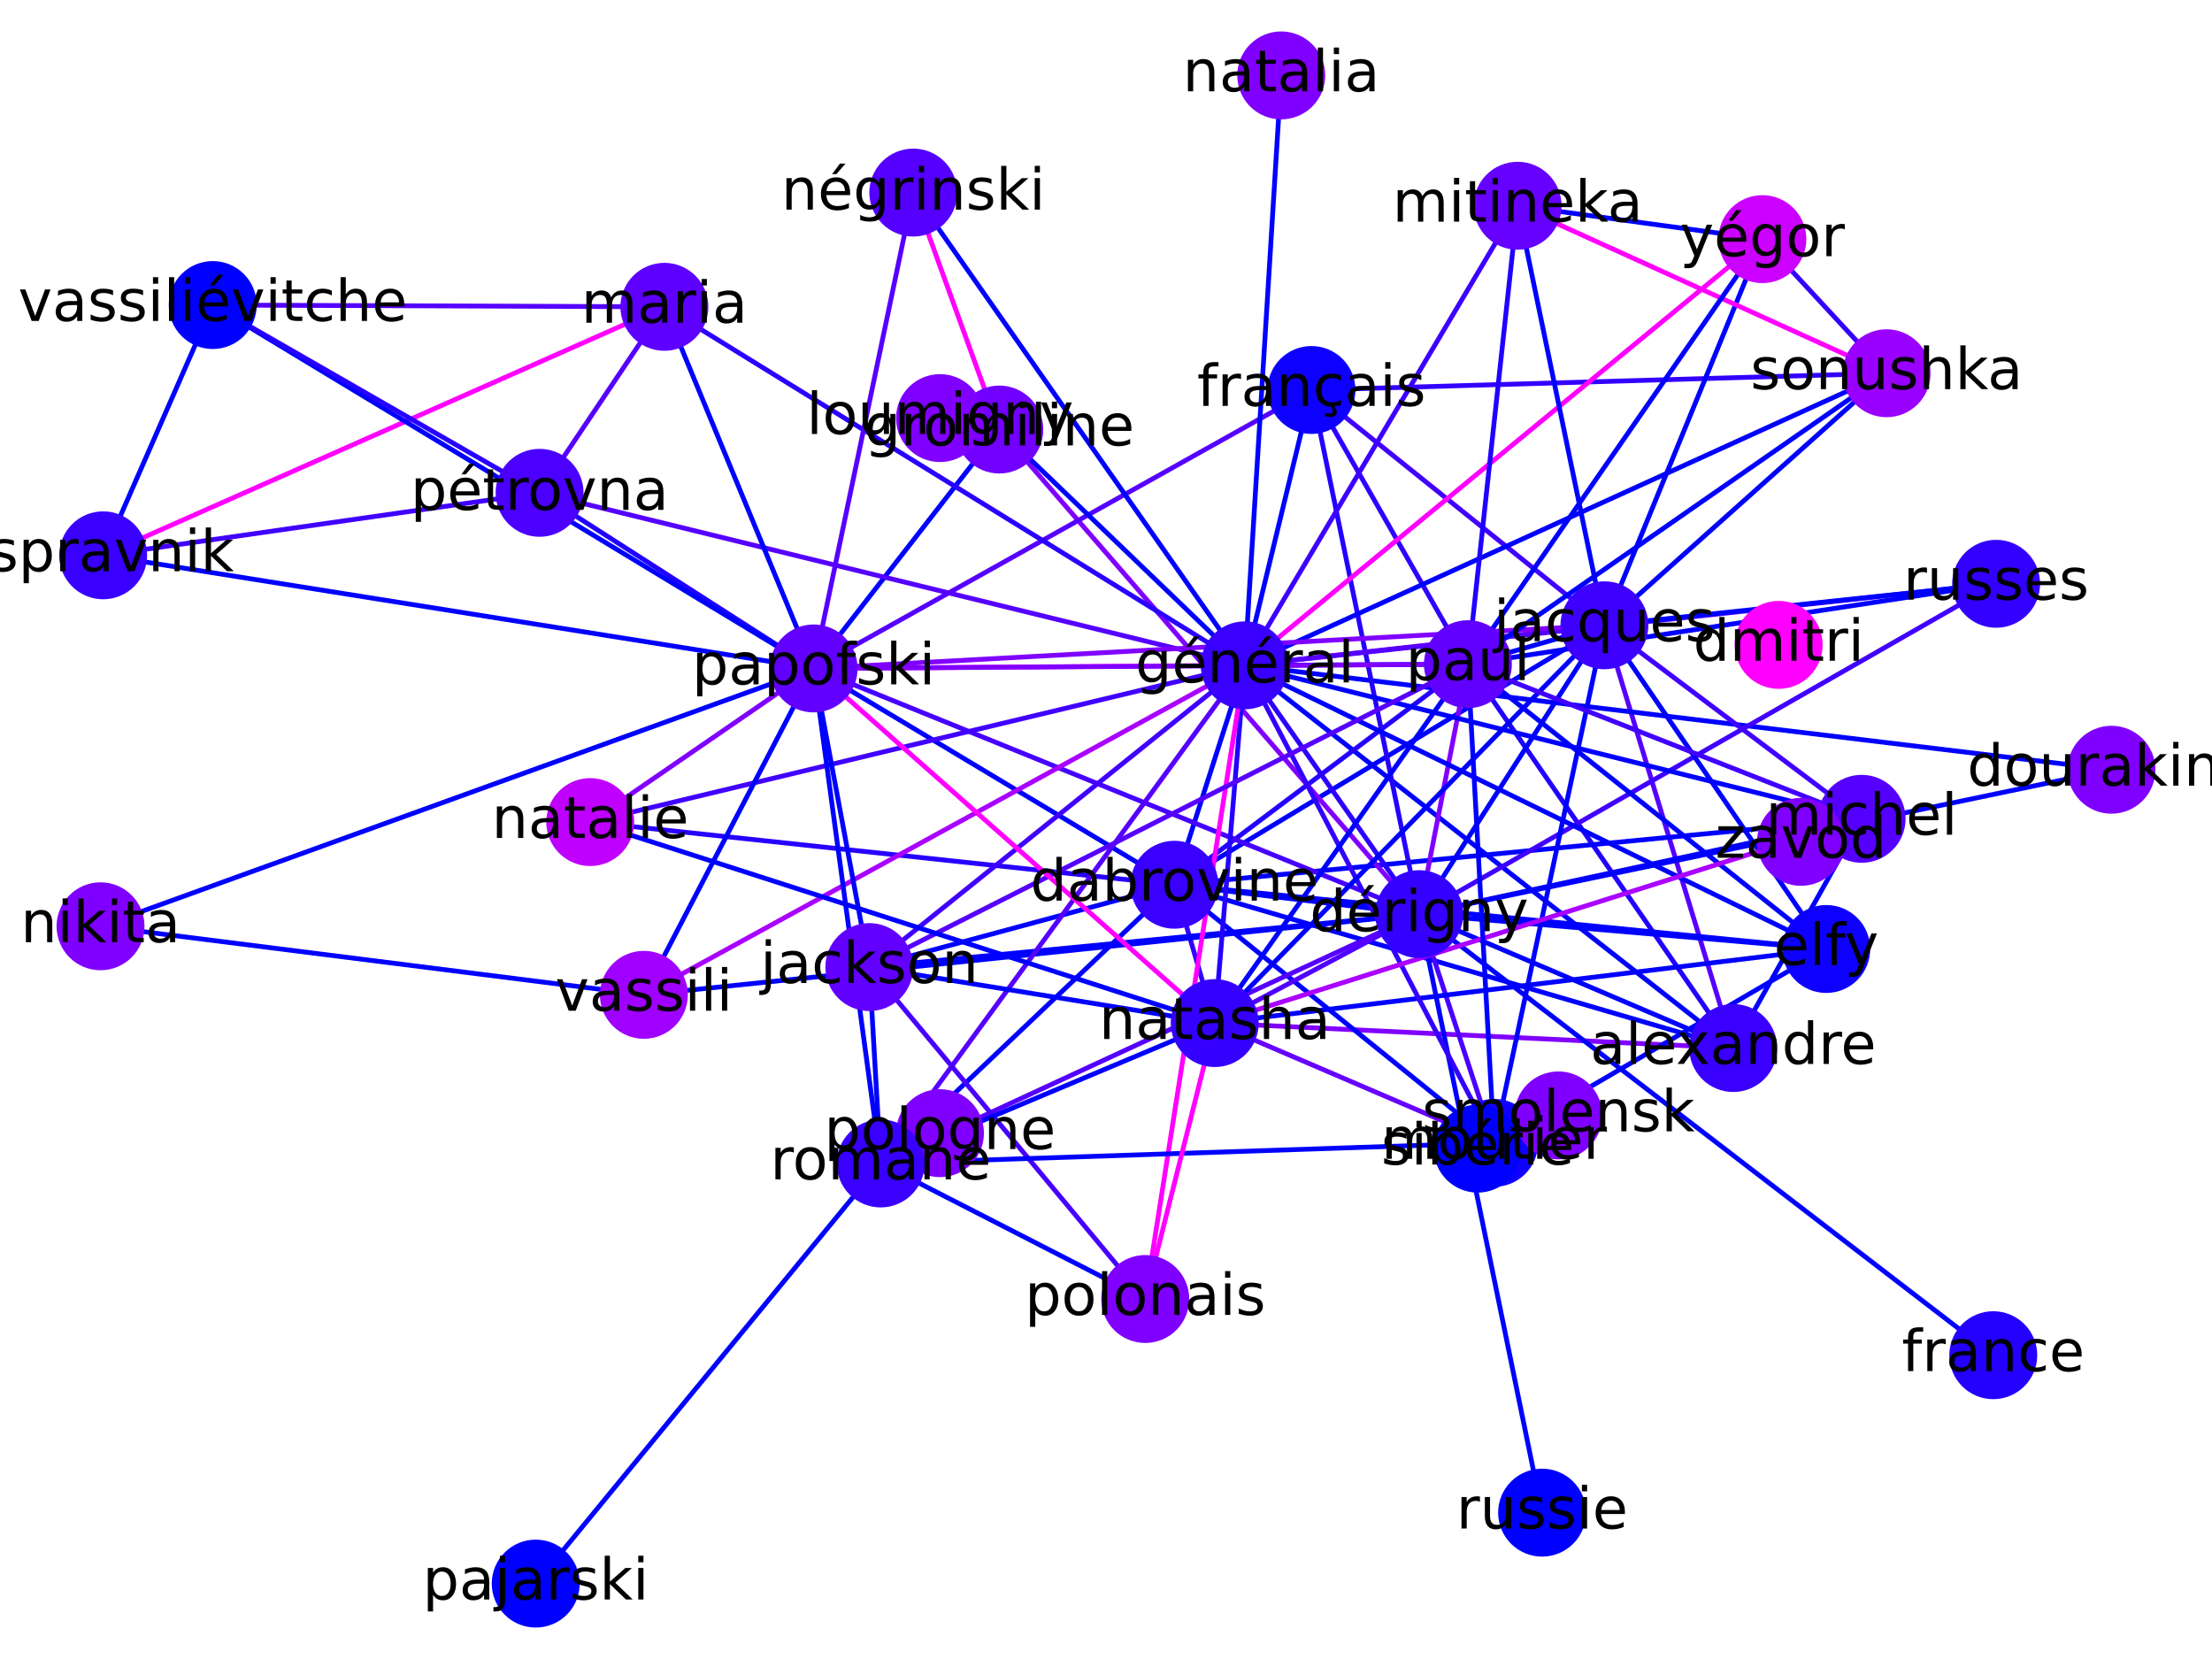 <?xml version="1.0" encoding="utf-8" standalone="no"?>
<!DOCTYPE svg PUBLIC "-//W3C//DTD SVG 1.1//EN"
  "http://www.w3.org/Graphics/SVG/1.1/DTD/svg11.dtd">
<!-- Created with matplotlib (https://matplotlib.org/) -->
<svg height="345.6pt" version="1.1" viewBox="0 0 460.8 345.6" width="460.8pt" xmlns="http://www.w3.org/2000/svg" xmlns:xlink="http://www.w3.org/1999/xlink">
 <defs>
  <style type="text/css">
*{stroke-linecap:butt;stroke-linejoin:round;}
  </style>
 </defs>
 <g id="figure_1">
  <g id="patch_1">
   <path d="M 0 345.6 
L 460.8 345.6 
L 460.8 0 
L 0 0 
z
" style="fill:#ffffff;"/>
  </g>
  <g id="axes_1">
   <g id="LineCollection_1">
    <path clip-path="url(#p62cd143c4d)" d="M 361.065 218.323 
L 244.645 184.308 
" style="fill:none;stroke:#0000ff;"/>
    <path clip-path="url(#p62cd143c4d)" d="M 361.065 218.323 
L 295.647 190.429 
" style="fill:none;stroke:#0000ff;"/>
    <path clip-path="url(#p62cd143c4d)" d="M 361.065 218.323 
L 259.304 138.604 
" style="fill:none;stroke:#0000ff;"/>
    <path clip-path="url(#p62cd143c4d)" d="M 361.065 218.323 
L 334.229 130.26 
" style="fill:none;stroke:#5500ff;"/>
    <path clip-path="url(#p62cd143c4d)" d="M 361.065 218.323 
L 387.81 170.573 
" style="fill:none;stroke:#0000ff;"/>
    <path clip-path="url(#p62cd143c4d)" d="M 361.065 218.323 
L 253.052 213.125 
" style="fill:none;stroke:#8000ff;"/>
    <path clip-path="url(#p62cd143c4d)" d="M 361.065 218.323 
L 305.793 138.362 
" style="fill:none;stroke:#2000ff;"/>
    <path clip-path="url(#p62cd143c4d)" d="M 244.645 184.308 
L 295.647 190.429 
" style="fill:none;stroke:#0000ff;"/>
    <path clip-path="url(#p62cd143c4d)" d="M 244.645 184.308 
L 380.442 197.691 
" style="fill:none;stroke:#0000ff;"/>
    <path clip-path="url(#p62cd143c4d)" d="M 244.645 184.308 
L 259.304 138.604 
" style="fill:none;stroke:#0000ff;"/>
    <path clip-path="url(#p62cd143c4d)" d="M 244.645 184.308 
L 181.097 201.462 
" style="fill:none;stroke:#0000ff;"/>
    <path clip-path="url(#p62cd143c4d)" d="M 244.645 184.308 
L 334.229 130.26 
" style="fill:none;stroke:#0000ff;"/>
    <path clip-path="url(#p62cd143c4d)" d="M 244.645 184.308 
L 387.81 170.573 
" style="fill:none;stroke:#0000ff;"/>
    <path clip-path="url(#p62cd143c4d)" d="M 244.645 184.308 
L 311.254 238.084 
" style="fill:none;stroke:#0000ff;"/>
    <path clip-path="url(#p62cd143c4d)" d="M 244.645 184.308 
L 122.958 171.254 
" style="fill:none;stroke:#2700ff;"/>
    <path clip-path="url(#p62cd143c4d)" d="M 244.645 184.308 
L 253.052 213.125 
" style="fill:none;stroke:#3300ff;"/>
    <path clip-path="url(#p62cd143c4d)" d="M 244.645 184.308 
L 169.494 139.249 
" style="fill:none;stroke:#0000ff;"/>
    <path clip-path="url(#p62cd143c4d)" d="M 244.645 184.308 
L 305.793 138.362 
" style="fill:none;stroke:#2400ff;"/>
    <path clip-path="url(#p62cd143c4d)" d="M 244.645 184.308 
L 183.466 242.368 
" style="fill:none;stroke:#0000ff;"/>
    <path clip-path="url(#p62cd143c4d)" d="M 439.855 160.35 
L 295.647 190.429 
" style="fill:none;stroke:#0000ff;"/>
    <path clip-path="url(#p62cd143c4d)" d="M 439.855 160.35 
L 259.304 138.604 
" style="fill:none;stroke:#0000ff;"/>
    <path clip-path="url(#p62cd143c4d)" d="M 295.647 190.429 
L 380.442 197.691 
" style="fill:none;stroke:#0000ff;"/>
    <path clip-path="url(#p62cd143c4d)" d="M 295.647 190.429 
L 415.233 282.313 
" style="fill:none;stroke:#0000ff;"/>
    <path clip-path="url(#p62cd143c4d)" d="M 295.647 190.429 
L 273.201 81.243 
" style="fill:none;stroke:#2400ff;"/>
    <path clip-path="url(#p62cd143c4d)" d="M 295.647 190.429 
L 208.172 89.479 
" style="fill:none;stroke:#8000ff;"/>
    <path clip-path="url(#p62cd143c4d)" d="M 295.647 190.429 
L 259.304 138.604 
" style="fill:none;stroke:#2b00ff;"/>
    <path clip-path="url(#p62cd143c4d)" d="M 295.647 190.429 
L 181.097 201.462 
" style="fill:none;stroke:#0000ff;"/>
    <path clip-path="url(#p62cd143c4d)" d="M 295.647 190.429 
L 334.229 130.26 
" style="fill:none;stroke:#0000ff;"/>
    <path clip-path="url(#p62cd143c4d)" d="M 295.647 190.429 
L 387.81 170.573 
" style="fill:none;stroke:#0000ff;"/>
    <path clip-path="url(#p62cd143c4d)" d="M 295.647 190.429 
L 311.254 238.084 
" style="fill:none;stroke:#4900ff;"/>
    <path clip-path="url(#p62cd143c4d)" d="M 295.647 190.429 
L 253.052 213.125 
" style="fill:none;stroke:#5000ff;"/>
    <path clip-path="url(#p62cd143c4d)" d="M 295.647 190.429 
L 169.494 139.249 
" style="fill:none;stroke:#4600ff;"/>
    <path clip-path="url(#p62cd143c4d)" d="M 295.647 190.429 
L 305.793 138.362 
" style="fill:none;stroke:#8000ff;"/>
    <path clip-path="url(#p62cd143c4d)" d="M 295.647 190.429 
L 183.466 242.368 
" style="fill:none;stroke:#5500ff;"/>
    <path clip-path="url(#p62cd143c4d)" d="M 295.647 190.429 
L 415.831 121.613 
" style="fill:none;stroke:#4000ff;"/>
    <path clip-path="url(#p62cd143c4d)" d="M 295.647 190.429 
L 321.248 315.114 
" style="fill:none;stroke:#0000ff;"/>
    <path clip-path="url(#p62cd143c4d)" d="M 295.647 190.429 
L 134.131 207.242 
" style="fill:none;stroke:#0000ff;"/>
    <path clip-path="url(#p62cd143c4d)" d="M 380.442 197.691 
L 259.304 138.604 
" style="fill:none;stroke:#0000ff;"/>
    <path clip-path="url(#p62cd143c4d)" d="M 380.442 197.691 
L 334.229 130.26 
" style="fill:none;stroke:#0000ff;"/>
    <path clip-path="url(#p62cd143c4d)" d="M 380.442 197.691 
L 311.254 238.084 
" style="fill:none;stroke:#0000ff;"/>
    <path clip-path="url(#p62cd143c4d)" d="M 380.442 197.691 
L 253.052 213.125 
" style="fill:none;stroke:#0000ff;"/>
    <path clip-path="url(#p62cd143c4d)" d="M 380.442 197.691 
L 305.793 138.362 
" style="fill:none;stroke:#0000ff;"/>
    <path clip-path="url(#p62cd143c4d)" d="M 273.201 81.243 
L 259.304 138.604 
" style="fill:none;stroke:#0000ff;"/>
    <path clip-path="url(#p62cd143c4d)" d="M 273.201 81.243 
L 334.229 130.26 
" style="fill:none;stroke:#4000ff;"/>
    <path clip-path="url(#p62cd143c4d)" d="M 273.201 81.243 
L 169.494 139.249 
" style="fill:none;stroke:#5500ff;"/>
    <path clip-path="url(#p62cd143c4d)" d="M 273.201 81.243 
L 305.793 138.362 
" style="fill:none;stroke:#3000ff;"/>
    <path clip-path="url(#p62cd143c4d)" d="M 273.201 81.243 
L 393.009 77.754 
" style="fill:none;stroke:#3300ff;"/>
    <path clip-path="url(#p62cd143c4d)" d="M 208.172 89.479 
L 259.304 138.604 
" style="fill:none;stroke:#0000ff;"/>
    <path clip-path="url(#p62cd143c4d)" d="M 208.172 89.479 
L 190.253 40.116 
" style="fill:none;stroke:#ff00ff;"/>
    <path clip-path="url(#p62cd143c4d)" d="M 208.172 89.479 
L 169.494 139.249 
" style="fill:none;stroke:#0000ff;"/>
    <path clip-path="url(#p62cd143c4d)" d="M 259.304 138.604 
L 181.097 201.462 
" style="fill:none;stroke:#4000ff;"/>
    <path clip-path="url(#p62cd143c4d)" d="M 259.304 138.604 
L 334.229 130.26 
" style="fill:none;stroke:#8000ff;"/>
    <path clip-path="url(#p62cd143c4d)" d="M 259.304 138.604 
L 138.402 63.915 
" style="fill:none;stroke:#2900ff;"/>
    <path clip-path="url(#p62cd143c4d)" d="M 259.304 138.604 
L 387.81 170.573 
" style="fill:none;stroke:#0000ff;"/>
    <path clip-path="url(#p62cd143c4d)" d="M 259.304 138.604 
L 316.145 42.863 
" style="fill:none;stroke:#3c00ff;"/>
    <path clip-path="url(#p62cd143c4d)" d="M 259.304 138.604 
L 311.254 238.084 
" style="fill:none;stroke:#3300ff;"/>
    <path clip-path="url(#p62cd143c4d)" d="M 259.304 138.604 
L 266.904 15.709 
" style="fill:none;stroke:#0000ff;"/>
    <path clip-path="url(#p62cd143c4d)" d="M 259.304 138.604 
L 122.958 171.254 
" style="fill:none;stroke:#4000ff;"/>
    <path clip-path="url(#p62cd143c4d)" d="M 259.304 138.604 
L 253.052 213.125 
" style="fill:none;stroke:#2400ff;"/>
    <path clip-path="url(#p62cd143c4d)" d="M 259.304 138.604 
L 190.253 40.116 
" style="fill:none;stroke:#0000ff;"/>
    <path clip-path="url(#p62cd143c4d)" d="M 259.304 138.604 
L 169.494 139.249 
" style="fill:none;stroke:#ff00ff;"/>
    <path clip-path="url(#p62cd143c4d)" d="M 259.304 138.604 
L 305.793 138.362 
" style="fill:none;stroke:#0000ff;"/>
    <path clip-path="url(#p62cd143c4d)" d="M 259.304 138.604 
L 238.579 270.606 
" style="fill:none;stroke:#ff00ff;"/>
    <path clip-path="url(#p62cd143c4d)" d="M 259.304 138.604 
L 112.405 102.663 
" style="fill:none;stroke:#5500ff;"/>
    <path clip-path="url(#p62cd143c4d)" d="M 259.304 138.604 
L 183.466 242.368 
" style="fill:none;stroke:#5500ff;"/>
    <path clip-path="url(#p62cd143c4d)" d="M 259.304 138.604 
L 415.831 121.613 
" style="fill:none;stroke:#5500ff;"/>
    <path clip-path="url(#p62cd143c4d)" d="M 259.304 138.604 
L 393.009 77.754 
" style="fill:none;stroke:#0000ff;"/>
    <path clip-path="url(#p62cd143c4d)" d="M 259.304 138.604 
L 134.131 207.242 
" style="fill:none;stroke:#aa00ff;"/>
    <path clip-path="url(#p62cd143c4d)" d="M 259.304 138.604 
L 367.134 49.815 
" style="fill:none;stroke:#ff00ff;"/>
    <path clip-path="url(#p62cd143c4d)" d="M 21.487 115.682 
L 138.402 63.915 
" style="fill:none;stroke:#ff00ff;"/>
    <path clip-path="url(#p62cd143c4d)" d="M 21.487 115.682 
L 169.494 139.249 
" style="fill:none;stroke:#0000ff;"/>
    <path clip-path="url(#p62cd143c4d)" d="M 21.487 115.682 
L 112.405 102.663 
" style="fill:none;stroke:#4000ff;"/>
    <path clip-path="url(#p62cd143c4d)" d="M 21.487 115.682 
L 44.316 63.546 
" style="fill:none;stroke:#0000ff;"/>
    <path clip-path="url(#p62cd143c4d)" d="M 181.097 201.462 
L 253.052 213.125 
" style="fill:none;stroke:#0000ff;"/>
    <path clip-path="url(#p62cd143c4d)" d="M 181.097 201.462 
L 169.494 139.249 
" style="fill:none;stroke:#0000ff;"/>
    <path clip-path="url(#p62cd143c4d)" d="M 181.097 201.462 
L 305.793 138.362 
" style="fill:none;stroke:#5500ff;"/>
    <path clip-path="url(#p62cd143c4d)" d="M 181.097 201.462 
L 238.579 270.606 
" style="fill:none;stroke:#4700ff;"/>
    <path clip-path="url(#p62cd143c4d)" d="M 181.097 201.462 
L 183.466 242.368 
" style="fill:none;stroke:#0000ff;"/>
    <path clip-path="url(#p62cd143c4d)" d="M 334.229 130.26 
L 387.81 170.573 
" style="fill:none;stroke:#4000ff;"/>
    <path clip-path="url(#p62cd143c4d)" d="M 334.229 130.26 
L 316.145 42.863 
" style="fill:none;stroke:#0000ff;"/>
    <path clip-path="url(#p62cd143c4d)" d="M 334.229 130.26 
L 311.254 238.084 
" style="fill:none;stroke:#0000ff;"/>
    <path clip-path="url(#p62cd143c4d)" d="M 334.229 130.26 
L 253.052 213.125 
" style="fill:none;stroke:#0000ff;"/>
    <path clip-path="url(#p62cd143c4d)" d="M 334.229 130.26 
L 169.494 139.249 
" style="fill:none;stroke:#8000ff;"/>
    <path clip-path="url(#p62cd143c4d)" d="M 334.229 130.26 
L 305.793 138.362 
" style="fill:none;stroke:#0000ff;"/>
    <path clip-path="url(#p62cd143c4d)" d="M 334.229 130.26 
L 415.831 121.613 
" style="fill:none;stroke:#0000ff;"/>
    <path clip-path="url(#p62cd143c4d)" d="M 334.229 130.26 
L 393.009 77.754 
" style="fill:none;stroke:#0000ff;"/>
    <path clip-path="url(#p62cd143c4d)" d="M 334.229 130.26 
L 367.134 49.815 
" style="fill:none;stroke:#0000ff;"/>
    <path clip-path="url(#p62cd143c4d)" d="M 138.402 63.915 
L 169.494 139.249 
" style="fill:none;stroke:#0000ff;"/>
    <path clip-path="url(#p62cd143c4d)" d="M 138.402 63.915 
L 112.405 102.663 
" style="fill:none;stroke:#5500ff;"/>
    <path clip-path="url(#p62cd143c4d)" d="M 138.402 63.915 
L 44.316 63.546 
" style="fill:none;stroke:#5500ff;"/>
    <path clip-path="url(#p62cd143c4d)" d="M 387.81 170.573 
L 253.052 213.125 
" style="fill:none;stroke:#aa00ff;"/>
    <path clip-path="url(#p62cd143c4d)" d="M 387.81 170.573 
L 305.793 138.362 
" style="fill:none;stroke:#4000ff;"/>
    <path clip-path="url(#p62cd143c4d)" d="M 316.145 42.863 
L 305.793 138.362 
" style="fill:none;stroke:#2000ff;"/>
    <path clip-path="url(#p62cd143c4d)" d="M 316.145 42.863 
L 393.009 77.754 
" style="fill:none;stroke:#ff00ff;"/>
    <path clip-path="url(#p62cd143c4d)" d="M 316.145 42.863 
L 367.134 49.815 
" style="fill:none;stroke:#0000ff;"/>
    <path clip-path="url(#p62cd143c4d)" d="M 311.254 238.084 
L 253.052 213.125 
" style="fill:none;stroke:#6600ff;"/>
    <path clip-path="url(#p62cd143c4d)" d="M 311.254 238.084 
L 305.793 138.362 
" style="fill:none;stroke:#0000ff;"/>
    <path clip-path="url(#p62cd143c4d)" d="M 311.254 238.084 
L 183.466 242.368 
" style="fill:none;stroke:#0000ff;"/>
    <path clip-path="url(#p62cd143c4d)" d="M 122.958 171.254 
L 253.052 213.125 
" style="fill:none;stroke:#0000ff;"/>
    <path clip-path="url(#p62cd143c4d)" d="M 122.958 171.254 
L 169.494 139.249 
" style="fill:none;stroke:#8000ff;"/>
    <path clip-path="url(#p62cd143c4d)" d="M 253.052 213.125 
L 169.494 139.249 
" style="fill:none;stroke:#ff00ff;"/>
    <path clip-path="url(#p62cd143c4d)" d="M 253.052 213.125 
L 305.793 138.362 
" style="fill:none;stroke:#0000ff;"/>
    <path clip-path="url(#p62cd143c4d)" d="M 253.052 213.125 
L 238.579 270.606 
" style="fill:none;stroke:#ff00ff;"/>
    <path clip-path="url(#p62cd143c4d)" d="M 253.052 213.125 
L 183.466 242.368 
" style="fill:none;stroke:#0000ff;"/>
    <path clip-path="url(#p62cd143c4d)" d="M 20.945 192.962 
L 169.494 139.249 
" style="fill:none;stroke:#0000ff;"/>
    <path clip-path="url(#p62cd143c4d)" d="M 20.945 192.962 
L 134.131 207.242 
" style="fill:none;stroke:#0000ff;"/>
    <path clip-path="url(#p62cd143c4d)" d="M 190.253 40.116 
L 169.494 139.249 
" style="fill:none;stroke:#5500ff;"/>
    <path clip-path="url(#p62cd143c4d)" d="M 111.603 329.891 
L 183.466 242.368 
" style="fill:none;stroke:#0000ff;"/>
    <path clip-path="url(#p62cd143c4d)" d="M 169.494 139.249 
L 305.793 138.362 
" style="fill:none;stroke:#8000ff;"/>
    <path clip-path="url(#p62cd143c4d)" d="M 169.494 139.249 
L 112.405 102.663 
" style="fill:none;stroke:#2000ff;"/>
    <path clip-path="url(#p62cd143c4d)" d="M 169.494 139.249 
L 183.466 242.368 
" style="fill:none;stroke:#0000ff;"/>
    <path clip-path="url(#p62cd143c4d)" d="M 169.494 139.249 
L 134.131 207.242 
" style="fill:none;stroke:#0000ff;"/>
    <path clip-path="url(#p62cd143c4d)" d="M 169.494 139.249 
L 44.316 63.546 
" style="fill:none;stroke:#0000ff;"/>
    <path clip-path="url(#p62cd143c4d)" d="M 305.793 138.362 
L 415.831 121.613 
" style="fill:none;stroke:#0000ff;"/>
    <path clip-path="url(#p62cd143c4d)" d="M 305.793 138.362 
L 393.009 77.754 
" style="fill:none;stroke:#0000ff;"/>
    <path clip-path="url(#p62cd143c4d)" d="M 305.793 138.362 
L 367.134 49.815 
" style="fill:none;stroke:#0000ff;"/>
    <path clip-path="url(#p62cd143c4d)" d="M 238.579 270.606 
L 183.466 242.368 
" style="fill:none;stroke:#0000ff;"/>
    <path clip-path="url(#p62cd143c4d)" d="M 112.405 102.663 
L 44.316 63.546 
" style="fill:none;stroke:#2700ff;"/>
    <path clip-path="url(#p62cd143c4d)" d="M 393.009 77.754 
L 367.134 49.815 
" style="fill:none;stroke:#3300ff;"/>
   </g>
   <g id="PathCollection_1">
    <defs>
     <path d="M 0 8.66 
C 2.297 8.66 4.5 7.748 6.124 6.124 
C 7.748 4.5 8.66 2.297 8.66 0 
C 8.66 -2.297 7.748 -4.5 6.124 -6.124 
C 4.5 -7.748 2.297 -8.66 0 -8.66 
C -2.297 -8.66 -4.5 -7.748 -6.124 -6.124 
C -7.748 -4.5 -8.66 -2.297 -8.66 0 
C -8.66 2.297 -7.748 4.5 -6.124 6.124 
C -4.5 7.748 -2.297 8.66 0 8.66 
z
" id="C0_0_7e7359eda8"/>
    </defs>
    <g clip-path="url(#p62cd143c4d)">
     <use style="fill:#3900ff;stroke:#3900ff;" x="361.065" xlink:href="#C0_0_7e7359eda8" y="218.323"/>
    </g>
    <g clip-path="url(#p62cd143c4d)">
     <use style="fill:#3900ff;stroke:#3900ff;" x="244.645" xlink:href="#C0_0_7e7359eda8" y="184.308"/>
    </g>
    <g clip-path="url(#p62cd143c4d)">
     <use style="fill:#ff00ff;stroke:#ff00ff;" x="370.529" xlink:href="#C0_0_7e7359eda8" y="134.338"/>
    </g>
    <g clip-path="url(#p62cd143c4d)">
     <use style="fill:#8000ff;stroke:#8000ff;" x="439.855" xlink:href="#C0_0_7e7359eda8" y="160.35"/>
    </g>
    <g clip-path="url(#p62cd143c4d)">
     <use style="fill:#3500ff;stroke:#3500ff;" x="295.647" xlink:href="#C0_0_7e7359eda8" y="190.429"/>
    </g>
    <g clip-path="url(#p62cd143c4d)">
     <use style="fill:#0d00ff;stroke:#0d00ff;" x="380.442" xlink:href="#C0_0_7e7359eda8" y="197.691"/>
    </g>
    <g clip-path="url(#p62cd143c4d)">
     <use style="fill:#2400ff;stroke:#2400ff;" x="415.233" xlink:href="#C0_0_7e7359eda8" y="282.313"/>
    </g>
    <g clip-path="url(#p62cd143c4d)">
     <use style="fill:#0e00ff;stroke:#0e00ff;" x="273.201" xlink:href="#C0_0_7e7359eda8" y="81.243"/>
    </g>
    <g clip-path="url(#p62cd143c4d)">
     <use style="fill:#7100ff;stroke:#7100ff;" x="208.172" xlink:href="#C0_0_7e7359eda8" y="89.479"/>
    </g>
    <g clip-path="url(#p62cd143c4d)">
     <use style="fill:#3900ff;stroke:#3900ff;" x="259.304" xlink:href="#C0_0_7e7359eda8" y="138.604"/>
    </g>
    <g clip-path="url(#p62cd143c4d)">
     <use style="fill:#3900ff;stroke:#3900ff;" x="21.487" xlink:href="#C0_0_7e7359eda8" y="115.682"/>
    </g>
    <g clip-path="url(#p62cd143c4d)">
     <use style="fill:#6200ff;stroke:#6200ff;" x="181.097" xlink:href="#C0_0_7e7359eda8" y="201.462"/>
    </g>
    <g clip-path="url(#p62cd143c4d)">
     <use style="fill:#3d00ff;stroke:#3d00ff;" x="334.229" xlink:href="#C0_0_7e7359eda8" y="130.26"/>
    </g>
    <g clip-path="url(#p62cd143c4d)">
     <use style="fill:#8000ff;stroke:#8000ff;" x="195.819" xlink:href="#C0_0_7e7359eda8" y="87.095"/>
    </g>
    <g clip-path="url(#p62cd143c4d)">
     <use style="fill:#5e00ff;stroke:#5e00ff;" x="138.402" xlink:href="#C0_0_7e7359eda8" y="63.915"/>
    </g>
    <g clip-path="url(#p62cd143c4d)">
     <use style="fill:#5500ff;stroke:#5500ff;" x="387.81" xlink:href="#C0_0_7e7359eda8" y="170.573"/>
    </g>
    <g clip-path="url(#p62cd143c4d)">
     <use style="fill:#6600ff;stroke:#6600ff;" x="316.145" xlink:href="#C0_0_7e7359eda8" y="42.863"/>
    </g>
    <g clip-path="url(#p62cd143c4d)">
     <use style="fill:#1000ff;stroke:#1000ff;" x="311.254" xlink:href="#C0_0_7e7359eda8" y="238.084"/>
    </g>
    <g clip-path="url(#p62cd143c4d)">
     <use style="fill:#8000ff;stroke:#8000ff;" x="266.904" xlink:href="#C0_0_7e7359eda8" y="15.709"/>
    </g>
    <g clip-path="url(#p62cd143c4d)">
     <use style="fill:#bf00ff;stroke:#bf00ff;" x="122.958" xlink:href="#C0_0_7e7359eda8" y="171.254"/>
    </g>
    <g clip-path="url(#p62cd143c4d)">
     <use style="fill:#3600ff;stroke:#3600ff;" x="253.052" xlink:href="#C0_0_7e7359eda8" y="213.125"/>
    </g>
    <g clip-path="url(#p62cd143c4d)">
     <use style="fill:#8000ff;stroke:#8000ff;" x="20.945" xlink:href="#C0_0_7e7359eda8" y="192.962"/>
    </g>
    <g clip-path="url(#p62cd143c4d)">
     <use style="fill:#5500ff;stroke:#5500ff;" x="190.253" xlink:href="#C0_0_7e7359eda8" y="40.116"/>
    </g>
    <g clip-path="url(#p62cd143c4d)">
     <use style="fill:#0000ff;stroke:#0000ff;" x="111.603" xlink:href="#C0_0_7e7359eda8" y="329.891"/>
    </g>
    <g clip-path="url(#p62cd143c4d)">
     <use style="fill:#6200ff;stroke:#6200ff;" x="169.494" xlink:href="#C0_0_7e7359eda8" y="139.249"/>
    </g>
    <g clip-path="url(#p62cd143c4d)">
     <use style="fill:#6100ff;stroke:#6100ff;" x="305.793" xlink:href="#C0_0_7e7359eda8" y="138.362"/>
    </g>
    <g clip-path="url(#p62cd143c4d)">
     <use style="fill:#8000ff;stroke:#8000ff;" x="195.816" xlink:href="#C0_0_7e7359eda8" y="236.059"/>
    </g>
    <g clip-path="url(#p62cd143c4d)">
     <use style="fill:#8000ff;stroke:#8000ff;" x="238.579" xlink:href="#C0_0_7e7359eda8" y="270.606"/>
    </g>
    <g clip-path="url(#p62cd143c4d)">
     <use style="fill:#4b00ff;stroke:#4b00ff;" x="112.405" xlink:href="#C0_0_7e7359eda8" y="102.663"/>
    </g>
    <g clip-path="url(#p62cd143c4d)">
     <use style="fill:#3900ff;stroke:#3900ff;" x="183.466" xlink:href="#C0_0_7e7359eda8" y="242.368"/>
    </g>
    <g clip-path="url(#p62cd143c4d)">
     <use style="fill:#3300ff;stroke:#3300ff;" x="415.831" xlink:href="#C0_0_7e7359eda8" y="121.613"/>
    </g>
    <g clip-path="url(#p62cd143c4d)">
     <use style="fill:#0000ff;stroke:#0000ff;" x="321.248" xlink:href="#C0_0_7e7359eda8" y="315.114"/>
    </g>
    <g clip-path="url(#p62cd143c4d)">
     <use style="fill:#0000ff;stroke:#0000ff;" x="307.822" xlink:href="#C0_0_7e7359eda8" y="239.282"/>
    </g>
    <g clip-path="url(#p62cd143c4d)">
     <use style="fill:#8000ff;stroke:#8000ff;" x="324.64" xlink:href="#C0_0_7e7359eda8" y="232.359"/>
    </g>
    <g clip-path="url(#p62cd143c4d)">
     <use style="fill:#9900ff;stroke:#9900ff;" x="393.009" xlink:href="#C0_0_7e7359eda8" y="77.754"/>
    </g>
    <g clip-path="url(#p62cd143c4d)">
     <use style="fill:#9f00ff;stroke:#9f00ff;" x="134.131" xlink:href="#C0_0_7e7359eda8" y="207.242"/>
    </g>
    <g clip-path="url(#p62cd143c4d)">
     <use style="fill:#0000ff;stroke:#0000ff;" x="44.316" xlink:href="#C0_0_7e7359eda8" y="63.546"/>
    </g>
    <g clip-path="url(#p62cd143c4d)">
     <use style="fill:#cc00ff;stroke:#cc00ff;" x="367.134" xlink:href="#C0_0_7e7359eda8" y="49.815"/>
    </g>
    <g clip-path="url(#p62cd143c4d)">
     <use style="fill:#8000ff;stroke:#8000ff;" x="375.173" xlink:href="#C0_0_7e7359eda8" y="175.372"/>
    </g>
   </g>
   <g id="text_1">
    <g clip-path="url(#p62cd143c4d)">
     <!-- alexandre -->
     <defs>
      <path d="M 34.281 27.484 
Q 23.391 27.484 19.188 25 
Q 14.984 22.516 14.984 16.5 
Q 14.984 11.719 18.141 8.906 
Q 21.297 6.109 26.703 6.109 
Q 34.188 6.109 38.703 11.406 
Q 43.219 16.703 43.219 25.484 
L 43.219 27.484 
z
M 52.203 31.203 
L 52.203 0 
L 43.219 0 
L 43.219 8.297 
Q 40.141 3.328 35.547 0.953 
Q 30.953 -1.422 24.312 -1.422 
Q 15.922 -1.422 10.953 3.297 
Q 6 8.016 6 15.922 
Q 6 25.141 12.172 29.828 
Q 18.359 34.516 30.609 34.516 
L 43.219 34.516 
L 43.219 35.406 
Q 43.219 41.609 39.141 45 
Q 35.062 48.391 27.688 48.391 
Q 23 48.391 18.547 47.266 
Q 14.109 46.141 10.016 43.891 
L 10.016 52.203 
Q 14.938 54.109 19.578 55.047 
Q 24.219 56 28.609 56 
Q 40.484 56 46.344 49.844 
Q 52.203 43.703 52.203 31.203 
z
" id="DejaVuSans-97"/>
      <path d="M 9.422 75.984 
L 18.406 75.984 
L 18.406 0 
L 9.422 0 
z
" id="DejaVuSans-108"/>
      <path d="M 56.203 29.594 
L 56.203 25.203 
L 14.891 25.203 
Q 15.484 15.922 20.484 11.062 
Q 25.484 6.203 34.422 6.203 
Q 39.594 6.203 44.453 7.469 
Q 49.312 8.734 54.109 11.281 
L 54.109 2.781 
Q 49.266 0.734 44.188 -0.344 
Q 39.109 -1.422 33.891 -1.422 
Q 20.797 -1.422 13.156 6.188 
Q 5.516 13.812 5.516 26.812 
Q 5.516 40.234 12.766 48.109 
Q 20.016 56 32.328 56 
Q 43.359 56 49.781 48.891 
Q 56.203 41.797 56.203 29.594 
z
M 47.219 32.234 
Q 47.125 39.594 43.094 43.984 
Q 39.062 48.391 32.422 48.391 
Q 24.906 48.391 20.391 44.141 
Q 15.875 39.891 15.188 32.172 
z
" id="DejaVuSans-101"/>
      <path d="M 54.891 54.688 
L 35.109 28.078 
L 55.906 0 
L 45.312 0 
L 29.391 21.484 
L 13.484 0 
L 2.875 0 
L 24.125 28.609 
L 4.688 54.688 
L 15.281 54.688 
L 29.781 35.203 
L 44.281 54.688 
z
" id="DejaVuSans-120"/>
      <path d="M 54.891 33.016 
L 54.891 0 
L 45.906 0 
L 45.906 32.719 
Q 45.906 40.484 42.875 44.328 
Q 39.844 48.188 33.797 48.188 
Q 26.516 48.188 22.312 43.547 
Q 18.109 38.922 18.109 30.906 
L 18.109 0 
L 9.078 0 
L 9.078 54.688 
L 18.109 54.688 
L 18.109 46.188 
Q 21.344 51.125 25.703 53.562 
Q 30.078 56 35.797 56 
Q 45.219 56 50.047 50.172 
Q 54.891 44.344 54.891 33.016 
z
" id="DejaVuSans-110"/>
      <path d="M 45.406 46.391 
L 45.406 75.984 
L 54.391 75.984 
L 54.391 0 
L 45.406 0 
L 45.406 8.203 
Q 42.578 3.328 38.25 0.953 
Q 33.938 -1.422 27.875 -1.422 
Q 17.969 -1.422 11.734 6.484 
Q 5.516 14.406 5.516 27.297 
Q 5.516 40.188 11.734 48.094 
Q 17.969 56 27.875 56 
Q 33.938 56 38.25 53.625 
Q 42.578 51.266 45.406 46.391 
z
M 14.797 27.297 
Q 14.797 17.391 18.875 11.75 
Q 22.953 6.109 30.078 6.109 
Q 37.203 6.109 41.297 11.75 
Q 45.406 17.391 45.406 27.297 
Q 45.406 37.203 41.297 42.844 
Q 37.203 48.484 30.078 48.484 
Q 22.953 48.484 18.875 42.844 
Q 14.797 37.203 14.797 27.297 
z
" id="DejaVuSans-100"/>
      <path d="M 41.109 46.297 
Q 39.594 47.172 37.812 47.578 
Q 36.031 48 33.891 48 
Q 26.266 48 22.188 43.047 
Q 18.109 38.094 18.109 28.812 
L 18.109 0 
L 9.078 0 
L 9.078 54.688 
L 18.109 54.688 
L 18.109 46.188 
Q 20.953 51.172 25.484 53.578 
Q 30.031 56 36.531 56 
Q 37.453 56 38.578 55.875 
Q 39.703 55.766 41.062 55.516 
z
" id="DejaVuSans-114"/>
     </defs>
     <g transform="translate(331.271 221.634)scale(0.12 -0.12)">
      <use xlink:href="#DejaVuSans-97"/>
      <use x="61.279" xlink:href="#DejaVuSans-108"/>
      <use x="89.062" xlink:href="#DejaVuSans-101"/>
      <use x="148.836" xlink:href="#DejaVuSans-120"/>
      <use x="208.016" xlink:href="#DejaVuSans-97"/>
      <use x="269.295" xlink:href="#DejaVuSans-110"/>
      <use x="332.674" xlink:href="#DejaVuSans-100"/>
      <use x="396.15" xlink:href="#DejaVuSans-114"/>
      <use x="435.014" xlink:href="#DejaVuSans-101"/>
     </g>
    </g>
   </g>
   <g id="text_2">
    <g clip-path="url(#p62cd143c4d)">
     <!-- dabrovine -->
     <defs>
      <path d="M 48.688 27.297 
Q 48.688 37.203 44.609 42.844 
Q 40.531 48.484 33.406 48.484 
Q 26.266 48.484 22.188 42.844 
Q 18.109 37.203 18.109 27.297 
Q 18.109 17.391 22.188 11.75 
Q 26.266 6.109 33.406 6.109 
Q 40.531 6.109 44.609 11.75 
Q 48.688 17.391 48.688 27.297 
z
M 18.109 46.391 
Q 20.953 51.266 25.266 53.625 
Q 29.594 56 35.594 56 
Q 45.562 56 51.781 48.094 
Q 58.016 40.188 58.016 27.297 
Q 58.016 14.406 51.781 6.484 
Q 45.562 -1.422 35.594 -1.422 
Q 29.594 -1.422 25.266 0.953 
Q 20.953 3.328 18.109 8.203 
L 18.109 0 
L 9.078 0 
L 9.078 75.984 
L 18.109 75.984 
z
" id="DejaVuSans-98"/>
      <path d="M 30.609 48.391 
Q 23.391 48.391 19.188 42.75 
Q 14.984 37.109 14.984 27.297 
Q 14.984 17.484 19.156 11.844 
Q 23.344 6.203 30.609 6.203 
Q 37.797 6.203 41.984 11.859 
Q 46.188 17.531 46.188 27.297 
Q 46.188 37.016 41.984 42.703 
Q 37.797 48.391 30.609 48.391 
z
M 30.609 56 
Q 42.328 56 49.016 48.375 
Q 55.719 40.766 55.719 27.297 
Q 55.719 13.875 49.016 6.219 
Q 42.328 -1.422 30.609 -1.422 
Q 18.844 -1.422 12.172 6.219 
Q 5.516 13.875 5.516 27.297 
Q 5.516 40.766 12.172 48.375 
Q 18.844 56 30.609 56 
z
" id="DejaVuSans-111"/>
      <path d="M 2.984 54.688 
L 12.5 54.688 
L 29.594 8.797 
L 46.688 54.688 
L 56.203 54.688 
L 35.688 0 
L 23.484 0 
z
" id="DejaVuSans-118"/>
      <path d="M 9.422 54.688 
L 18.406 54.688 
L 18.406 0 
L 9.422 0 
z
M 9.422 75.984 
L 18.406 75.984 
L 18.406 64.594 
L 9.422 64.594 
z
" id="DejaVuSans-105"/>
     </defs>
     <g transform="translate(214.635 187.619)scale(0.12 -0.12)">
      <use xlink:href="#DejaVuSans-100"/>
      <use x="63.477" xlink:href="#DejaVuSans-97"/>
      <use x="124.756" xlink:href="#DejaVuSans-98"/>
      <use x="188.232" xlink:href="#DejaVuSans-114"/>
      <use x="227.096" xlink:href="#DejaVuSans-111"/>
      <use x="288.277" xlink:href="#DejaVuSans-118"/>
      <use x="347.457" xlink:href="#DejaVuSans-105"/>
      <use x="375.24" xlink:href="#DejaVuSans-110"/>
      <use x="438.619" xlink:href="#DejaVuSans-101"/>
     </g>
    </g>
   </g>
   <g id="text_3">
    <g clip-path="url(#p62cd143c4d)">
     <!-- dmitri -->
     <defs>
      <path d="M 52 44.188 
Q 55.375 50.25 60.062 53.125 
Q 64.75 56 71.094 56 
Q 79.641 56 84.281 50.016 
Q 88.922 44.047 88.922 33.016 
L 88.922 0 
L 79.891 0 
L 79.891 32.719 
Q 79.891 40.578 77.094 44.375 
Q 74.312 48.188 68.609 48.188 
Q 61.625 48.188 57.562 43.547 
Q 53.516 38.922 53.516 30.906 
L 53.516 0 
L 44.484 0 
L 44.484 32.719 
Q 44.484 40.625 41.703 44.406 
Q 38.922 48.188 33.109 48.188 
Q 26.219 48.188 22.156 43.531 
Q 18.109 38.875 18.109 30.906 
L 18.109 0 
L 9.078 0 
L 9.078 54.688 
L 18.109 54.688 
L 18.109 46.188 
Q 21.188 51.219 25.484 53.609 
Q 29.781 56 35.688 56 
Q 41.656 56 45.828 52.969 
Q 50 49.953 52 44.188 
z
" id="DejaVuSans-109"/>
      <path d="M 18.312 70.219 
L 18.312 54.688 
L 36.812 54.688 
L 36.812 47.703 
L 18.312 47.703 
L 18.312 18.016 
Q 18.312 11.328 20.141 9.422 
Q 21.969 7.516 27.594 7.516 
L 36.812 7.516 
L 36.812 0 
L 27.594 0 
Q 17.188 0 13.234 3.875 
Q 9.281 7.766 9.281 18.016 
L 9.281 47.703 
L 2.688 47.703 
L 2.688 54.688 
L 9.281 54.688 
L 9.281 70.219 
z
" id="DejaVuSans-116"/>
     </defs>
     <g transform="translate(352.724 137.649)scale(0.12 -0.12)">
      <use xlink:href="#DejaVuSans-100"/>
      <use x="63.477" xlink:href="#DejaVuSans-109"/>
      <use x="160.889" xlink:href="#DejaVuSans-105"/>
      <use x="188.672" xlink:href="#DejaVuSans-116"/>
      <use x="227.881" xlink:href="#DejaVuSans-114"/>
      <use x="268.994" xlink:href="#DejaVuSans-105"/>
     </g>
    </g>
   </g>
   <g id="text_4">
    <g clip-path="url(#p62cd143c4d)">
     <!-- dourakine -->
     <defs>
      <path d="M 8.5 21.578 
L 8.5 54.688 
L 17.484 54.688 
L 17.484 21.922 
Q 17.484 14.156 20.5 10.266 
Q 23.531 6.391 29.594 6.391 
Q 36.859 6.391 41.078 11.031 
Q 45.312 15.672 45.312 23.688 
L 45.312 54.688 
L 54.297 54.688 
L 54.297 0 
L 45.312 0 
L 45.312 8.406 
Q 42.047 3.422 37.719 1 
Q 33.406 -1.422 27.688 -1.422 
Q 18.266 -1.422 13.375 4.438 
Q 8.5 10.297 8.5 21.578 
z
M 31.109 56 
z
" id="DejaVuSans-117"/>
      <path d="M 9.078 75.984 
L 18.109 75.984 
L 18.109 31.109 
L 44.922 54.688 
L 56.391 54.688 
L 27.391 29.109 
L 57.625 0 
L 45.906 0 
L 18.109 26.703 
L 18.109 0 
L 9.078 0 
z
" id="DejaVuSans-107"/>
     </defs>
     <g transform="translate(409.793 163.662)scale(0.12 -0.12)">
      <use xlink:href="#DejaVuSans-100"/>
      <use x="63.477" xlink:href="#DejaVuSans-111"/>
      <use x="124.658" xlink:href="#DejaVuSans-117"/>
      <use x="188.037" xlink:href="#DejaVuSans-114"/>
      <use x="229.15" xlink:href="#DejaVuSans-97"/>
      <use x="290.43" xlink:href="#DejaVuSans-107"/>
      <use x="348.34" xlink:href="#DejaVuSans-105"/>
      <use x="376.123" xlink:href="#DejaVuSans-110"/>
      <use x="439.502" xlink:href="#DejaVuSans-101"/>
     </g>
    </g>
   </g>
   <g id="text_5">
    <g clip-path="url(#p62cd143c4d)">
     <!-- dérigny -->
     <defs>
      <path d="M 56.203 29.594 
L 56.203 25.203 
L 14.891 25.203 
Q 15.484 15.922 20.484 11.062 
Q 25.484 6.203 34.422 6.203 
Q 39.594 6.203 44.453 7.469 
Q 49.312 8.734 54.109 11.281 
L 54.109 2.781 
Q 49.266 0.734 44.188 -0.344 
Q 39.109 -1.422 33.891 -1.422 
Q 20.797 -1.422 13.156 6.188 
Q 5.516 13.812 5.516 26.812 
Q 5.516 40.234 12.766 48.109 
Q 20.016 56 32.328 56 
Q 43.359 56 49.781 48.891 
Q 56.203 41.797 56.203 29.594 
z
M 47.219 32.234 
Q 47.125 39.594 43.094 43.984 
Q 39.062 48.391 32.422 48.391 
Q 24.906 48.391 20.391 44.141 
Q 15.875 39.891 15.188 32.172 
z
M 38.531 79.984 
L 48.25 79.984 
L 32.344 61.625 
L 24.859 61.625 
z
" id="DejaVuSans-233"/>
      <path d="M 45.406 27.984 
Q 45.406 37.75 41.375 43.109 
Q 37.359 48.484 30.078 48.484 
Q 22.859 48.484 18.828 43.109 
Q 14.797 37.75 14.797 27.984 
Q 14.797 18.266 18.828 12.891 
Q 22.859 7.516 30.078 7.516 
Q 37.359 7.516 41.375 12.891 
Q 45.406 18.266 45.406 27.984 
z
M 54.391 6.781 
Q 54.391 -7.172 48.188 -13.984 
Q 42 -20.797 29.203 -20.797 
Q 24.469 -20.797 20.266 -20.094 
Q 16.062 -19.391 12.109 -17.922 
L 12.109 -9.188 
Q 16.062 -11.328 19.922 -12.344 
Q 23.781 -13.375 27.781 -13.375 
Q 36.625 -13.375 41.016 -8.766 
Q 45.406 -4.156 45.406 5.172 
L 45.406 9.625 
Q 42.625 4.781 38.281 2.391 
Q 33.938 0 27.875 0 
Q 17.828 0 11.672 7.656 
Q 5.516 15.328 5.516 27.984 
Q 5.516 40.672 11.672 48.328 
Q 17.828 56 27.875 56 
Q 33.938 56 38.281 53.609 
Q 42.625 51.219 45.406 46.391 
L 45.406 54.688 
L 54.391 54.688 
z
" id="DejaVuSans-103"/>
      <path d="M 32.172 -5.078 
Q 28.375 -14.844 24.75 -17.812 
Q 21.141 -20.797 15.094 -20.797 
L 7.906 -20.797 
L 7.906 -13.281 
L 13.188 -13.281 
Q 16.891 -13.281 18.938 -11.516 
Q 21 -9.766 23.484 -3.219 
L 25.094 0.875 
L 2.984 54.688 
L 12.5 54.688 
L 29.594 11.922 
L 46.688 54.688 
L 56.203 54.688 
z
" id="DejaVuSans-121"/>
     </defs>
     <g transform="translate(272.85 193.98)scale(0.12 -0.12)">
      <use xlink:href="#DejaVuSans-100"/>
      <use x="63.477" xlink:href="#DejaVuSans-233"/>
      <use x="125" xlink:href="#DejaVuSans-114"/>
      <use x="166.113" xlink:href="#DejaVuSans-105"/>
      <use x="193.896" xlink:href="#DejaVuSans-103"/>
      <use x="257.373" xlink:href="#DejaVuSans-110"/>
      <use x="320.752" xlink:href="#DejaVuSans-121"/>
     </g>
    </g>
   </g>
   <g id="text_6">
    <g clip-path="url(#p62cd143c4d)">
     <!-- elfy -->
     <defs>
      <path d="M 37.109 75.984 
L 37.109 68.5 
L 28.516 68.5 
Q 23.688 68.5 21.797 66.547 
Q 19.922 64.594 19.922 59.516 
L 19.922 54.688 
L 34.719 54.688 
L 34.719 47.703 
L 19.922 47.703 
L 19.922 0 
L 10.891 0 
L 10.891 47.703 
L 2.297 47.703 
L 2.297 54.688 
L 10.891 54.688 
L 10.891 58.5 
Q 10.891 67.625 15.141 71.797 
Q 19.391 75.984 28.609 75.984 
z
" id="DejaVuSans-102"/>
     </defs>
     <g transform="translate(369.525 201.002)scale(0.12 -0.12)">
      <use xlink:href="#DejaVuSans-101"/>
      <use x="61.523" xlink:href="#DejaVuSans-108"/>
      <use x="89.307" xlink:href="#DejaVuSans-102"/>
      <use x="122.762" xlink:href="#DejaVuSans-121"/>
     </g>
    </g>
   </g>
   <g id="text_7">
    <g clip-path="url(#p62cd143c4d)">
     <!-- france -->
     <defs>
      <path d="M 48.781 52.594 
L 48.781 44.188 
Q 44.969 46.297 41.141 47.344 
Q 37.312 48.391 33.406 48.391 
Q 24.656 48.391 19.812 42.844 
Q 14.984 37.312 14.984 27.297 
Q 14.984 17.281 19.812 11.734 
Q 24.656 6.203 33.406 6.203 
Q 37.312 6.203 41.141 7.25 
Q 44.969 8.297 48.781 10.406 
L 48.781 2.094 
Q 45.016 0.344 40.984 -0.531 
Q 36.969 -1.422 32.422 -1.422 
Q 20.062 -1.422 12.781 6.344 
Q 5.516 14.109 5.516 27.297 
Q 5.516 40.672 12.859 48.328 
Q 20.219 56 33.016 56 
Q 37.156 56 41.109 55.141 
Q 45.062 54.297 48.781 52.594 
z
" id="DejaVuSans-99"/>
     </defs>
     <g transform="translate(396.183 285.624)scale(0.12 -0.12)">
      <use xlink:href="#DejaVuSans-102"/>
      <use x="35.205" xlink:href="#DejaVuSans-114"/>
      <use x="76.318" xlink:href="#DejaVuSans-97"/>
      <use x="137.598" xlink:href="#DejaVuSans-110"/>
      <use x="200.977" xlink:href="#DejaVuSans-99"/>
      <use x="255.957" xlink:href="#DejaVuSans-101"/>
     </g>
    </g>
   </g>
   <g id="text_8">
    <g clip-path="url(#p62cd143c4d)">
     <!-- français -->
     <defs>
      <path d="M 48.781 52.594 
L 48.781 44.188 
Q 44.969 46.297 41.141 47.344 
Q 37.312 48.391 33.406 48.391 
Q 24.656 48.391 19.812 42.844 
Q 14.984 37.312 14.984 27.297 
Q 14.984 17.281 19.812 11.734 
Q 24.656 6.203 33.406 6.203 
Q 37.312 6.203 41.141 7.25 
Q 44.969 8.297 48.781 10.406 
L 48.781 2.094 
Q 45.016 0.344 40.984 -0.531 
Q 36.969 -1.422 32.422 -1.422 
Q 20.062 -1.422 12.781 6.344 
Q 5.516 14.109 5.516 27.297 
Q 5.516 40.672 12.859 48.328 
Q 20.219 56 33.016 56 
Q 37.156 56 41.109 55.141 
Q 45.062 54.297 48.781 52.594 
z
M 36.109 0 
Q 38.781 -3.031 40.094 -5.594 
Q 41.422 -8.156 41.422 -10.5 
Q 41.422 -14.844 38.484 -17.062 
Q 35.562 -19.281 29.797 -19.281 
Q 27.562 -19.281 25.438 -18.984 
Q 23.312 -18.703 21.203 -18.109 
L 21.203 -11.719 
Q 22.875 -12.547 24.672 -12.906 
Q 26.484 -13.281 28.781 -13.281 
Q 31.656 -13.281 33.125 -12.109 
Q 34.594 -10.938 34.594 -8.688 
Q 34.594 -7.234 33.531 -5.109 
Q 32.484 -2.984 30.297 0 
z
" id="DejaVuSans-231"/>
      <path d="M 44.281 53.078 
L 44.281 44.578 
Q 40.484 46.531 36.375 47.5 
Q 32.281 48.484 27.875 48.484 
Q 21.188 48.484 17.844 46.438 
Q 14.5 44.391 14.5 40.281 
Q 14.5 37.156 16.891 35.375 
Q 19.281 33.594 26.516 31.984 
L 29.594 31.297 
Q 39.156 29.25 43.188 25.516 
Q 47.219 21.781 47.219 15.094 
Q 47.219 7.469 41.188 3.016 
Q 35.156 -1.422 24.609 -1.422 
Q 20.219 -1.422 15.453 -0.562 
Q 10.688 0.297 5.422 2 
L 5.422 11.281 
Q 10.406 8.688 15.234 7.391 
Q 20.062 6.109 24.812 6.109 
Q 31.156 6.109 34.562 8.281 
Q 37.984 10.453 37.984 14.406 
Q 37.984 18.062 35.516 20.016 
Q 33.062 21.969 24.703 23.781 
L 21.578 24.516 
Q 13.234 26.266 9.516 29.906 
Q 5.812 33.547 5.812 39.891 
Q 5.812 47.609 11.281 51.797 
Q 16.75 56 26.812 56 
Q 31.781 56 36.172 55.266 
Q 40.578 54.547 44.281 53.078 
z
" id="DejaVuSans-115"/>
     </defs>
     <g transform="translate(249.375 84.554)scale(0.12 -0.12)">
      <use xlink:href="#DejaVuSans-102"/>
      <use x="35.205" xlink:href="#DejaVuSans-114"/>
      <use x="76.318" xlink:href="#DejaVuSans-97"/>
      <use x="137.598" xlink:href="#DejaVuSans-110"/>
      <use x="200.977" xlink:href="#DejaVuSans-231"/>
      <use x="255.957" xlink:href="#DejaVuSans-97"/>
      <use x="317.236" xlink:href="#DejaVuSans-105"/>
      <use x="345.02" xlink:href="#DejaVuSans-115"/>
     </g>
    </g>
   </g>
   <g id="text_9">
    <g clip-path="url(#p62cd143c4d)">
     <!-- gromiline -->
     <g transform="translate(180.021 92.791)scale(0.12 -0.12)">
      <use xlink:href="#DejaVuSans-103"/>
      <use x="63.477" xlink:href="#DejaVuSans-114"/>
      <use x="102.34" xlink:href="#DejaVuSans-111"/>
      <use x="163.521" xlink:href="#DejaVuSans-109"/>
      <use x="260.934" xlink:href="#DejaVuSans-105"/>
      <use x="288.717" xlink:href="#DejaVuSans-108"/>
      <use x="316.5" xlink:href="#DejaVuSans-105"/>
      <use x="344.283" xlink:href="#DejaVuSans-110"/>
      <use x="407.662" xlink:href="#DejaVuSans-101"/>
     </g>
    </g>
   </g>
   <g id="text_10">
    <g clip-path="url(#p62cd143c4d)">
     <!-- général -->
     <g transform="translate(236.499 142.156)scale(0.12 -0.12)">
      <use xlink:href="#DejaVuSans-103"/>
      <use x="63.477" xlink:href="#DejaVuSans-233"/>
      <use x="125" xlink:href="#DejaVuSans-110"/>
      <use x="188.379" xlink:href="#DejaVuSans-233"/>
      <use x="249.902" xlink:href="#DejaVuSans-114"/>
      <use x="291.016" xlink:href="#DejaVuSans-97"/>
      <use x="352.295" xlink:href="#DejaVuSans-108"/>
     </g>
    </g>
   </g>
   <g id="text_11">
    <g clip-path="url(#p62cd143c4d)">
     <!-- ispravnik -->
     <defs>
      <path d="M 18.109 8.203 
L 18.109 -20.797 
L 9.078 -20.797 
L 9.078 54.688 
L 18.109 54.688 
L 18.109 46.391 
Q 20.953 51.266 25.266 53.625 
Q 29.594 56 35.594 56 
Q 45.562 56 51.781 48.094 
Q 58.016 40.188 58.016 27.297 
Q 58.016 14.406 51.781 6.484 
Q 45.562 -1.422 35.594 -1.422 
Q 29.594 -1.422 25.266 0.953 
Q 20.953 3.328 18.109 8.203 
z
M 48.688 27.297 
Q 48.688 37.203 44.609 42.844 
Q 40.531 48.484 33.406 48.484 
Q 26.266 48.484 22.188 42.844 
Q 18.109 37.203 18.109 27.297 
Q 18.109 17.391 22.188 11.75 
Q 26.266 6.109 33.406 6.109 
Q 40.531 6.109 44.609 11.75 
Q 48.688 17.391 48.688 27.297 
z
" id="DejaVuSans-112"/>
     </defs>
     <g transform="translate(-5.753 118.993)scale(0.12 -0.12)">
      <use xlink:href="#DejaVuSans-105"/>
      <use x="27.783" xlink:href="#DejaVuSans-115"/>
      <use x="79.883" xlink:href="#DejaVuSans-112"/>
      <use x="143.359" xlink:href="#DejaVuSans-114"/>
      <use x="184.473" xlink:href="#DejaVuSans-97"/>
      <use x="245.752" xlink:href="#DejaVuSans-118"/>
      <use x="304.932" xlink:href="#DejaVuSans-110"/>
      <use x="368.311" xlink:href="#DejaVuSans-105"/>
      <use x="396.094" xlink:href="#DejaVuSans-107"/>
     </g>
    </g>
   </g>
   <g id="text_12">
    <g clip-path="url(#p62cd143c4d)">
     <!-- jackson -->
     <defs>
      <path d="M 9.422 54.688 
L 18.406 54.688 
L 18.406 -0.984 
Q 18.406 -11.422 14.422 -16.109 
Q 10.453 -20.797 1.609 -20.797 
L -1.812 -20.797 
L -1.812 -13.188 
L 0.594 -13.188 
Q 5.719 -13.188 7.562 -10.812 
Q 9.422 -8.453 9.422 -0.984 
z
M 9.422 75.984 
L 18.406 75.984 
L 18.406 64.594 
L 9.422 64.594 
z
" id="DejaVuSans-106"/>
     </defs>
     <g transform="translate(158.381 204.774)scale(0.12 -0.12)">
      <use xlink:href="#DejaVuSans-106"/>
      <use x="27.783" xlink:href="#DejaVuSans-97"/>
      <use x="89.062" xlink:href="#DejaVuSans-99"/>
      <use x="144.043" xlink:href="#DejaVuSans-107"/>
      <use x="201.953" xlink:href="#DejaVuSans-115"/>
      <use x="254.053" xlink:href="#DejaVuSans-111"/>
      <use x="315.234" xlink:href="#DejaVuSans-110"/>
     </g>
    </g>
   </g>
   <g id="text_13">
    <g clip-path="url(#p62cd143c4d)">
     <!-- jacques -->
     <defs>
      <path d="M 14.797 27.297 
Q 14.797 17.391 18.875 11.75 
Q 22.953 6.109 30.078 6.109 
Q 37.203 6.109 41.297 11.75 
Q 45.406 17.391 45.406 27.297 
Q 45.406 37.203 41.297 42.844 
Q 37.203 48.484 30.078 48.484 
Q 22.953 48.484 18.875 42.844 
Q 14.797 37.203 14.797 27.297 
z
M 45.406 8.203 
Q 42.578 3.328 38.25 0.953 
Q 33.938 -1.422 27.875 -1.422 
Q 17.969 -1.422 11.734 6.484 
Q 5.516 14.406 5.516 27.297 
Q 5.516 40.188 11.734 48.094 
Q 17.969 56 27.875 56 
Q 33.938 56 38.25 53.625 
Q 42.578 51.266 45.406 46.391 
L 45.406 54.688 
L 54.391 54.688 
L 54.391 -20.797 
L 45.406 -20.797 
z
" id="DejaVuSans-113"/>
     </defs>
     <g transform="translate(311.157 133.571)scale(0.12 -0.12)">
      <use xlink:href="#DejaVuSans-106"/>
      <use x="27.783" xlink:href="#DejaVuSans-97"/>
      <use x="89.062" xlink:href="#DejaVuSans-99"/>
      <use x="144.043" xlink:href="#DejaVuSans-113"/>
      <use x="207.52" xlink:href="#DejaVuSans-117"/>
      <use x="270.898" xlink:href="#DejaVuSans-101"/>
      <use x="332.422" xlink:href="#DejaVuSans-115"/>
     </g>
    </g>
   </g>
   <g id="text_14">
    <g clip-path="url(#p62cd143c4d)">
     <!-- loumigny -->
     <g transform="translate(168.004 90.406)scale(0.12 -0.12)">
      <use xlink:href="#DejaVuSans-108"/>
      <use x="27.783" xlink:href="#DejaVuSans-111"/>
      <use x="88.965" xlink:href="#DejaVuSans-117"/>
      <use x="152.344" xlink:href="#DejaVuSans-109"/>
      <use x="249.756" xlink:href="#DejaVuSans-105"/>
      <use x="277.539" xlink:href="#DejaVuSans-103"/>
      <use x="341.016" xlink:href="#DejaVuSans-110"/>
      <use x="404.395" xlink:href="#DejaVuSans-121"/>
     </g>
    </g>
   </g>
   <g id="text_15">
    <g clip-path="url(#p62cd143c4d)">
     <!-- maria -->
     <g transform="translate(121.07 67.226)scale(0.12 -0.12)">
      <use xlink:href="#DejaVuSans-109"/>
      <use x="97.412" xlink:href="#DejaVuSans-97"/>
      <use x="158.691" xlink:href="#DejaVuSans-114"/>
      <use x="199.805" xlink:href="#DejaVuSans-105"/>
      <use x="227.588" xlink:href="#DejaVuSans-97"/>
     </g>
    </g>
   </g>
   <g id="text_16">
    <g clip-path="url(#p62cd143c4d)">
     <!-- michel -->
     <defs>
      <path d="M 54.891 33.016 
L 54.891 0 
L 45.906 0 
L 45.906 32.719 
Q 45.906 40.484 42.875 44.328 
Q 39.844 48.188 33.797 48.188 
Q 26.516 48.188 22.312 43.547 
Q 18.109 38.922 18.109 30.906 
L 18.109 0 
L 9.078 0 
L 9.078 75.984 
L 18.109 75.984 
L 18.109 46.188 
Q 21.344 51.125 25.703 53.562 
Q 30.078 56 35.797 56 
Q 45.219 56 50.047 50.172 
Q 54.891 44.344 54.891 33.016 
z
" id="DejaVuSans-104"/>
     </defs>
     <g transform="translate(367.839 173.885)scale(0.12 -0.12)">
      <use xlink:href="#DejaVuSans-109"/>
      <use x="97.412" xlink:href="#DejaVuSans-105"/>
      <use x="125.195" xlink:href="#DejaVuSans-99"/>
      <use x="180.176" xlink:href="#DejaVuSans-104"/>
      <use x="243.555" xlink:href="#DejaVuSans-101"/>
      <use x="305.078" xlink:href="#DejaVuSans-108"/>
     </g>
    </g>
   </g>
   <g id="text_17">
    <g clip-path="url(#p62cd143c4d)">
     <!-- mitineka -->
     <g transform="translate(290.074 46.174)scale(0.12 -0.12)">
      <use xlink:href="#DejaVuSans-109"/>
      <use x="97.412" xlink:href="#DejaVuSans-105"/>
      <use x="125.195" xlink:href="#DejaVuSans-116"/>
      <use x="164.404" xlink:href="#DejaVuSans-105"/>
      <use x="192.188" xlink:href="#DejaVuSans-110"/>
      <use x="255.566" xlink:href="#DejaVuSans-101"/>
      <use x="317.09" xlink:href="#DejaVuSans-107"/>
      <use x="373.25" xlink:href="#DejaVuSans-97"/>
     </g>
    </g>
   </g>
   <g id="text_18">
    <g clip-path="url(#p62cd143c4d)">
     <!-- moutier -->
     <g transform="translate(287.758 241.395)scale(0.12 -0.12)">
      <use xlink:href="#DejaVuSans-109"/>
      <use x="97.412" xlink:href="#DejaVuSans-111"/>
      <use x="158.594" xlink:href="#DejaVuSans-117"/>
      <use x="221.973" xlink:href="#DejaVuSans-116"/>
      <use x="261.182" xlink:href="#DejaVuSans-105"/>
      <use x="288.965" xlink:href="#DejaVuSans-101"/>
      <use x="350.488" xlink:href="#DejaVuSans-114"/>
     </g>
    </g>
   </g>
   <g id="text_19">
    <g clip-path="url(#p62cd143c4d)">
     <!-- natalia -->
     <g transform="translate(246.385 19.02)scale(0.12 -0.12)">
      <use xlink:href="#DejaVuSans-110"/>
      <use x="63.379" xlink:href="#DejaVuSans-97"/>
      <use x="124.658" xlink:href="#DejaVuSans-116"/>
      <use x="163.867" xlink:href="#DejaVuSans-97"/>
      <use x="225.146" xlink:href="#DejaVuSans-108"/>
      <use x="252.93" xlink:href="#DejaVuSans-105"/>
      <use x="280.713" xlink:href="#DejaVuSans-97"/>
     </g>
    </g>
   </g>
   <g id="text_20">
    <g clip-path="url(#p62cd143c4d)">
     <!-- natalie -->
     <g transform="translate(102.424 174.565)scale(0.12 -0.12)">
      <use xlink:href="#DejaVuSans-110"/>
      <use x="63.379" xlink:href="#DejaVuSans-97"/>
      <use x="124.658" xlink:href="#DejaVuSans-116"/>
      <use x="163.867" xlink:href="#DejaVuSans-97"/>
      <use x="225.146" xlink:href="#DejaVuSans-108"/>
      <use x="252.93" xlink:href="#DejaVuSans-105"/>
      <use x="280.713" xlink:href="#DejaVuSans-101"/>
     </g>
    </g>
   </g>
   <g id="text_21">
    <g clip-path="url(#p62cd143c4d)">
     <!-- natasha -->
     <g transform="translate(228.939 216.436)scale(0.12 -0.12)">
      <use xlink:href="#DejaVuSans-110"/>
      <use x="63.379" xlink:href="#DejaVuSans-97"/>
      <use x="124.658" xlink:href="#DejaVuSans-116"/>
      <use x="163.867" xlink:href="#DejaVuSans-97"/>
      <use x="225.146" xlink:href="#DejaVuSans-115"/>
      <use x="277.246" xlink:href="#DejaVuSans-104"/>
      <use x="340.625" xlink:href="#DejaVuSans-97"/>
     </g>
    </g>
   </g>
   <g id="text_22">
    <g clip-path="url(#p62cd143c4d)">
     <!-- nikita -->
     <g transform="translate(4.306 196.274)scale(0.12 -0.12)">
      <use xlink:href="#DejaVuSans-110"/>
      <use x="63.379" xlink:href="#DejaVuSans-105"/>
      <use x="91.162" xlink:href="#DejaVuSans-107"/>
      <use x="149.072" xlink:href="#DejaVuSans-105"/>
      <use x="176.855" xlink:href="#DejaVuSans-116"/>
      <use x="216.064" xlink:href="#DejaVuSans-97"/>
     </g>
    </g>
   </g>
   <g id="text_23">
    <g clip-path="url(#p62cd143c4d)">
     <!-- négrinski -->
     <g transform="translate(162.747 43.667)scale(0.12 -0.12)">
      <use xlink:href="#DejaVuSans-110"/>
      <use x="63.379" xlink:href="#DejaVuSans-233"/>
      <use x="124.902" xlink:href="#DejaVuSans-103"/>
      <use x="188.379" xlink:href="#DejaVuSans-114"/>
      <use x="229.492" xlink:href="#DejaVuSans-105"/>
      <use x="257.275" xlink:href="#DejaVuSans-110"/>
      <use x="320.654" xlink:href="#DejaVuSans-115"/>
      <use x="372.754" xlink:href="#DejaVuSans-107"/>
      <use x="430.664" xlink:href="#DejaVuSans-105"/>
     </g>
    </g>
   </g>
   <g id="text_24">
    <g clip-path="url(#p62cd143c4d)">
     <!-- pajarski -->
     <g transform="translate(88.04 333.202)scale(0.12 -0.12)">
      <use xlink:href="#DejaVuSans-112"/>
      <use x="63.477" xlink:href="#DejaVuSans-97"/>
      <use x="124.756" xlink:href="#DejaVuSans-106"/>
      <use x="152.539" xlink:href="#DejaVuSans-97"/>
      <use x="213.818" xlink:href="#DejaVuSans-114"/>
      <use x="254.932" xlink:href="#DejaVuSans-115"/>
      <use x="307.031" xlink:href="#DejaVuSans-107"/>
      <use x="364.941" xlink:href="#DejaVuSans-105"/>
     </g>
    </g>
   </g>
   <g id="text_25">
    <g clip-path="url(#p62cd143c4d)">
     <!-- papofski -->
     <g transform="translate(144.149 142.561)scale(0.12 -0.12)">
      <use xlink:href="#DejaVuSans-112"/>
      <use x="63.477" xlink:href="#DejaVuSans-97"/>
      <use x="124.756" xlink:href="#DejaVuSans-112"/>
      <use x="188.232" xlink:href="#DejaVuSans-111"/>
      <use x="249.414" xlink:href="#DejaVuSans-102"/>
      <use x="284.619" xlink:href="#DejaVuSans-115"/>
      <use x="336.719" xlink:href="#DejaVuSans-107"/>
      <use x="394.629" xlink:href="#DejaVuSans-105"/>
     </g>
    </g>
   </g>
   <g id="text_26">
    <g clip-path="url(#p62cd143c4d)">
     <!-- paul -->
     <g transform="translate(292.837 141.673)scale(0.12 -0.12)">
      <use xlink:href="#DejaVuSans-112"/>
      <use x="63.477" xlink:href="#DejaVuSans-97"/>
      <use x="124.756" xlink:href="#DejaVuSans-117"/>
      <use x="188.135" xlink:href="#DejaVuSans-108"/>
     </g>
    </g>
   </g>
   <g id="text_27">
    <g clip-path="url(#p62cd143c4d)">
     <!-- pologne -->
     <g transform="translate(171.694 239.37)scale(0.12 -0.12)">
      <use xlink:href="#DejaVuSans-112"/>
      <use x="63.477" xlink:href="#DejaVuSans-111"/>
      <use x="124.658" xlink:href="#DejaVuSans-108"/>
      <use x="152.441" xlink:href="#DejaVuSans-111"/>
      <use x="213.623" xlink:href="#DejaVuSans-103"/>
      <use x="277.1" xlink:href="#DejaVuSans-110"/>
      <use x="340.479" xlink:href="#DejaVuSans-101"/>
     </g>
    </g>
   </g>
   <g id="text_28">
    <g clip-path="url(#p62cd143c4d)">
     <!-- polonais -->
     <g transform="translate(213.489 273.917)scale(0.12 -0.12)">
      <use xlink:href="#DejaVuSans-112"/>
      <use x="63.477" xlink:href="#DejaVuSans-111"/>
      <use x="124.658" xlink:href="#DejaVuSans-108"/>
      <use x="152.441" xlink:href="#DejaVuSans-111"/>
      <use x="213.623" xlink:href="#DejaVuSans-110"/>
      <use x="277.002" xlink:href="#DejaVuSans-97"/>
      <use x="338.281" xlink:href="#DejaVuSans-105"/>
      <use x="366.064" xlink:href="#DejaVuSans-115"/>
     </g>
    </g>
   </g>
   <g id="text_29">
    <g clip-path="url(#p62cd143c4d)">
     <!-- pétrovna -->
     <g transform="translate(85.519 106.214)scale(0.12 -0.12)">
      <use xlink:href="#DejaVuSans-112"/>
      <use x="63.477" xlink:href="#DejaVuSans-233"/>
      <use x="125" xlink:href="#DejaVuSans-116"/>
      <use x="164.209" xlink:href="#DejaVuSans-114"/>
      <use x="203.072" xlink:href="#DejaVuSans-111"/>
      <use x="264.254" xlink:href="#DejaVuSans-118"/>
      <use x="323.434" xlink:href="#DejaVuSans-110"/>
      <use x="386.812" xlink:href="#DejaVuSans-97"/>
     </g>
    </g>
   </g>
   <g id="text_30">
    <g clip-path="url(#p62cd143c4d)">
     <!-- romane -->
     <g transform="translate(160.447 245.679)scale(0.12 -0.12)">
      <use xlink:href="#DejaVuSans-114"/>
      <use x="38.863" xlink:href="#DejaVuSans-111"/>
      <use x="100.045" xlink:href="#DejaVuSans-109"/>
      <use x="197.457" xlink:href="#DejaVuSans-97"/>
      <use x="258.736" xlink:href="#DejaVuSans-110"/>
      <use x="322.115" xlink:href="#DejaVuSans-101"/>
     </g>
    </g>
   </g>
   <g id="text_31">
    <g clip-path="url(#p62cd143c4d)">
     <!-- russes -->
     <g transform="translate(396.493 124.925)scale(0.12 -0.12)">
      <use xlink:href="#DejaVuSans-114"/>
      <use x="41.113" xlink:href="#DejaVuSans-117"/>
      <use x="104.492" xlink:href="#DejaVuSans-115"/>
      <use x="156.592" xlink:href="#DejaVuSans-115"/>
      <use x="208.691" xlink:href="#DejaVuSans-101"/>
      <use x="270.215" xlink:href="#DejaVuSans-115"/>
     </g>
    </g>
   </g>
   <g id="text_32">
    <g clip-path="url(#p62cd143c4d)">
     <!-- russie -->
     <g transform="translate(303.369 318.425)scale(0.12 -0.12)">
      <use xlink:href="#DejaVuSans-114"/>
      <use x="41.113" xlink:href="#DejaVuSans-117"/>
      <use x="104.492" xlink:href="#DejaVuSans-115"/>
      <use x="156.592" xlink:href="#DejaVuSans-115"/>
      <use x="208.691" xlink:href="#DejaVuSans-105"/>
      <use x="236.475" xlink:href="#DejaVuSans-101"/>
     </g>
    </g>
   </g>
   <g id="text_33">
    <g clip-path="url(#p62cd143c4d)">
     <!-- sibérie -->
     <g transform="translate(287.703 242.593)scale(0.12 -0.12)">
      <use xlink:href="#DejaVuSans-115"/>
      <use x="52.1" xlink:href="#DejaVuSans-105"/>
      <use x="79.883" xlink:href="#DejaVuSans-98"/>
      <use x="143.359" xlink:href="#DejaVuSans-233"/>
      <use x="204.883" xlink:href="#DejaVuSans-114"/>
      <use x="245.996" xlink:href="#DejaVuSans-105"/>
      <use x="273.779" xlink:href="#DejaVuSans-101"/>
     </g>
    </g>
   </g>
   <g id="text_34">
    <g clip-path="url(#p62cd143c4d)">
     <!-- smolensk -->
     <g transform="translate(296.237 235.67)scale(0.12 -0.12)">
      <use xlink:href="#DejaVuSans-115"/>
      <use x="52.1" xlink:href="#DejaVuSans-109"/>
      <use x="149.512" xlink:href="#DejaVuSans-111"/>
      <use x="210.693" xlink:href="#DejaVuSans-108"/>
      <use x="238.477" xlink:href="#DejaVuSans-101"/>
      <use x="300" xlink:href="#DejaVuSans-110"/>
      <use x="363.379" xlink:href="#DejaVuSans-115"/>
      <use x="415.479" xlink:href="#DejaVuSans-107"/>
     </g>
    </g>
   </g>
   <g id="text_35">
    <g clip-path="url(#p62cd143c4d)">
     <!-- sonushka -->
     <g transform="translate(364.633 81.066)scale(0.12 -0.12)">
      <use xlink:href="#DejaVuSans-115"/>
      <use x="52.1" xlink:href="#DejaVuSans-111"/>
      <use x="113.281" xlink:href="#DejaVuSans-110"/>
      <use x="176.66" xlink:href="#DejaVuSans-117"/>
      <use x="240.039" xlink:href="#DejaVuSans-115"/>
      <use x="292.139" xlink:href="#DejaVuSans-104"/>
      <use x="355.518" xlink:href="#DejaVuSans-107"/>
      <use x="411.678" xlink:href="#DejaVuSans-97"/>
     </g>
    </g>
   </g>
   <g id="text_36">
    <g clip-path="url(#p62cd143c4d)">
     <!-- vassili -->
     <g transform="translate(115.651 210.553)scale(0.12 -0.12)">
      <use xlink:href="#DejaVuSans-118"/>
      <use x="59.18" xlink:href="#DejaVuSans-97"/>
      <use x="120.459" xlink:href="#DejaVuSans-115"/>
      <use x="172.559" xlink:href="#DejaVuSans-115"/>
      <use x="224.658" xlink:href="#DejaVuSans-105"/>
      <use x="252.441" xlink:href="#DejaVuSans-108"/>
      <use x="280.225" xlink:href="#DejaVuSans-105"/>
     </g>
    </g>
   </g>
   <g id="text_37">
    <g clip-path="url(#p62cd143c4d)">
     <!-- vassiliévitche -->
     <g transform="translate(3.78 66.857)scale(0.12 -0.12)">
      <use xlink:href="#DejaVuSans-118"/>
      <use x="59.18" xlink:href="#DejaVuSans-97"/>
      <use x="120.459" xlink:href="#DejaVuSans-115"/>
      <use x="172.559" xlink:href="#DejaVuSans-115"/>
      <use x="224.658" xlink:href="#DejaVuSans-105"/>
      <use x="252.441" xlink:href="#DejaVuSans-108"/>
      <use x="280.225" xlink:href="#DejaVuSans-105"/>
      <use x="308.008" xlink:href="#DejaVuSans-233"/>
      <use x="369.531" xlink:href="#DejaVuSans-118"/>
      <use x="428.711" xlink:href="#DejaVuSans-105"/>
      <use x="456.494" xlink:href="#DejaVuSans-116"/>
      <use x="495.703" xlink:href="#DejaVuSans-99"/>
      <use x="550.684" xlink:href="#DejaVuSans-104"/>
      <use x="614.062" xlink:href="#DejaVuSans-101"/>
     </g>
    </g>
   </g>
   <g id="text_38">
    <g clip-path="url(#p62cd143c4d)">
     <!-- yégor -->
     <g transform="translate(349.944 53.366)scale(0.12 -0.12)">
      <use xlink:href="#DejaVuSans-121"/>
      <use x="59.18" xlink:href="#DejaVuSans-233"/>
      <use x="120.703" xlink:href="#DejaVuSans-103"/>
      <use x="184.18" xlink:href="#DejaVuSans-111"/>
      <use x="245.361" xlink:href="#DejaVuSans-114"/>
     </g>
    </g>
   </g>
   <g id="text_39">
    <g clip-path="url(#p62cd143c4d)">
     <!-- zavod -->
     <defs>
      <path d="M 5.516 54.688 
L 48.188 54.688 
L 48.188 46.484 
L 14.406 7.172 
L 48.188 7.172 
L 48.188 0 
L 4.297 0 
L 4.297 8.203 
L 38.094 47.516 
L 5.516 47.516 
z
" id="DejaVuSans-122"/>
     </defs>
     <g transform="translate(357.316 178.683)scale(0.12 -0.12)">
      <use xlink:href="#DejaVuSans-122"/>
      <use x="52.49" xlink:href="#DejaVuSans-97"/>
      <use x="113.77" xlink:href="#DejaVuSans-118"/>
      <use x="172.949" xlink:href="#DejaVuSans-111"/>
      <use x="234.131" xlink:href="#DejaVuSans-100"/>
     </g>
    </g>
   </g>
  </g>
 </g>
 <defs>
  <clipPath id="p62cd143c4d">
   <rect height="345.6" width="460.8" x="0" y="0"/>
  </clipPath>
 </defs>
</svg>
